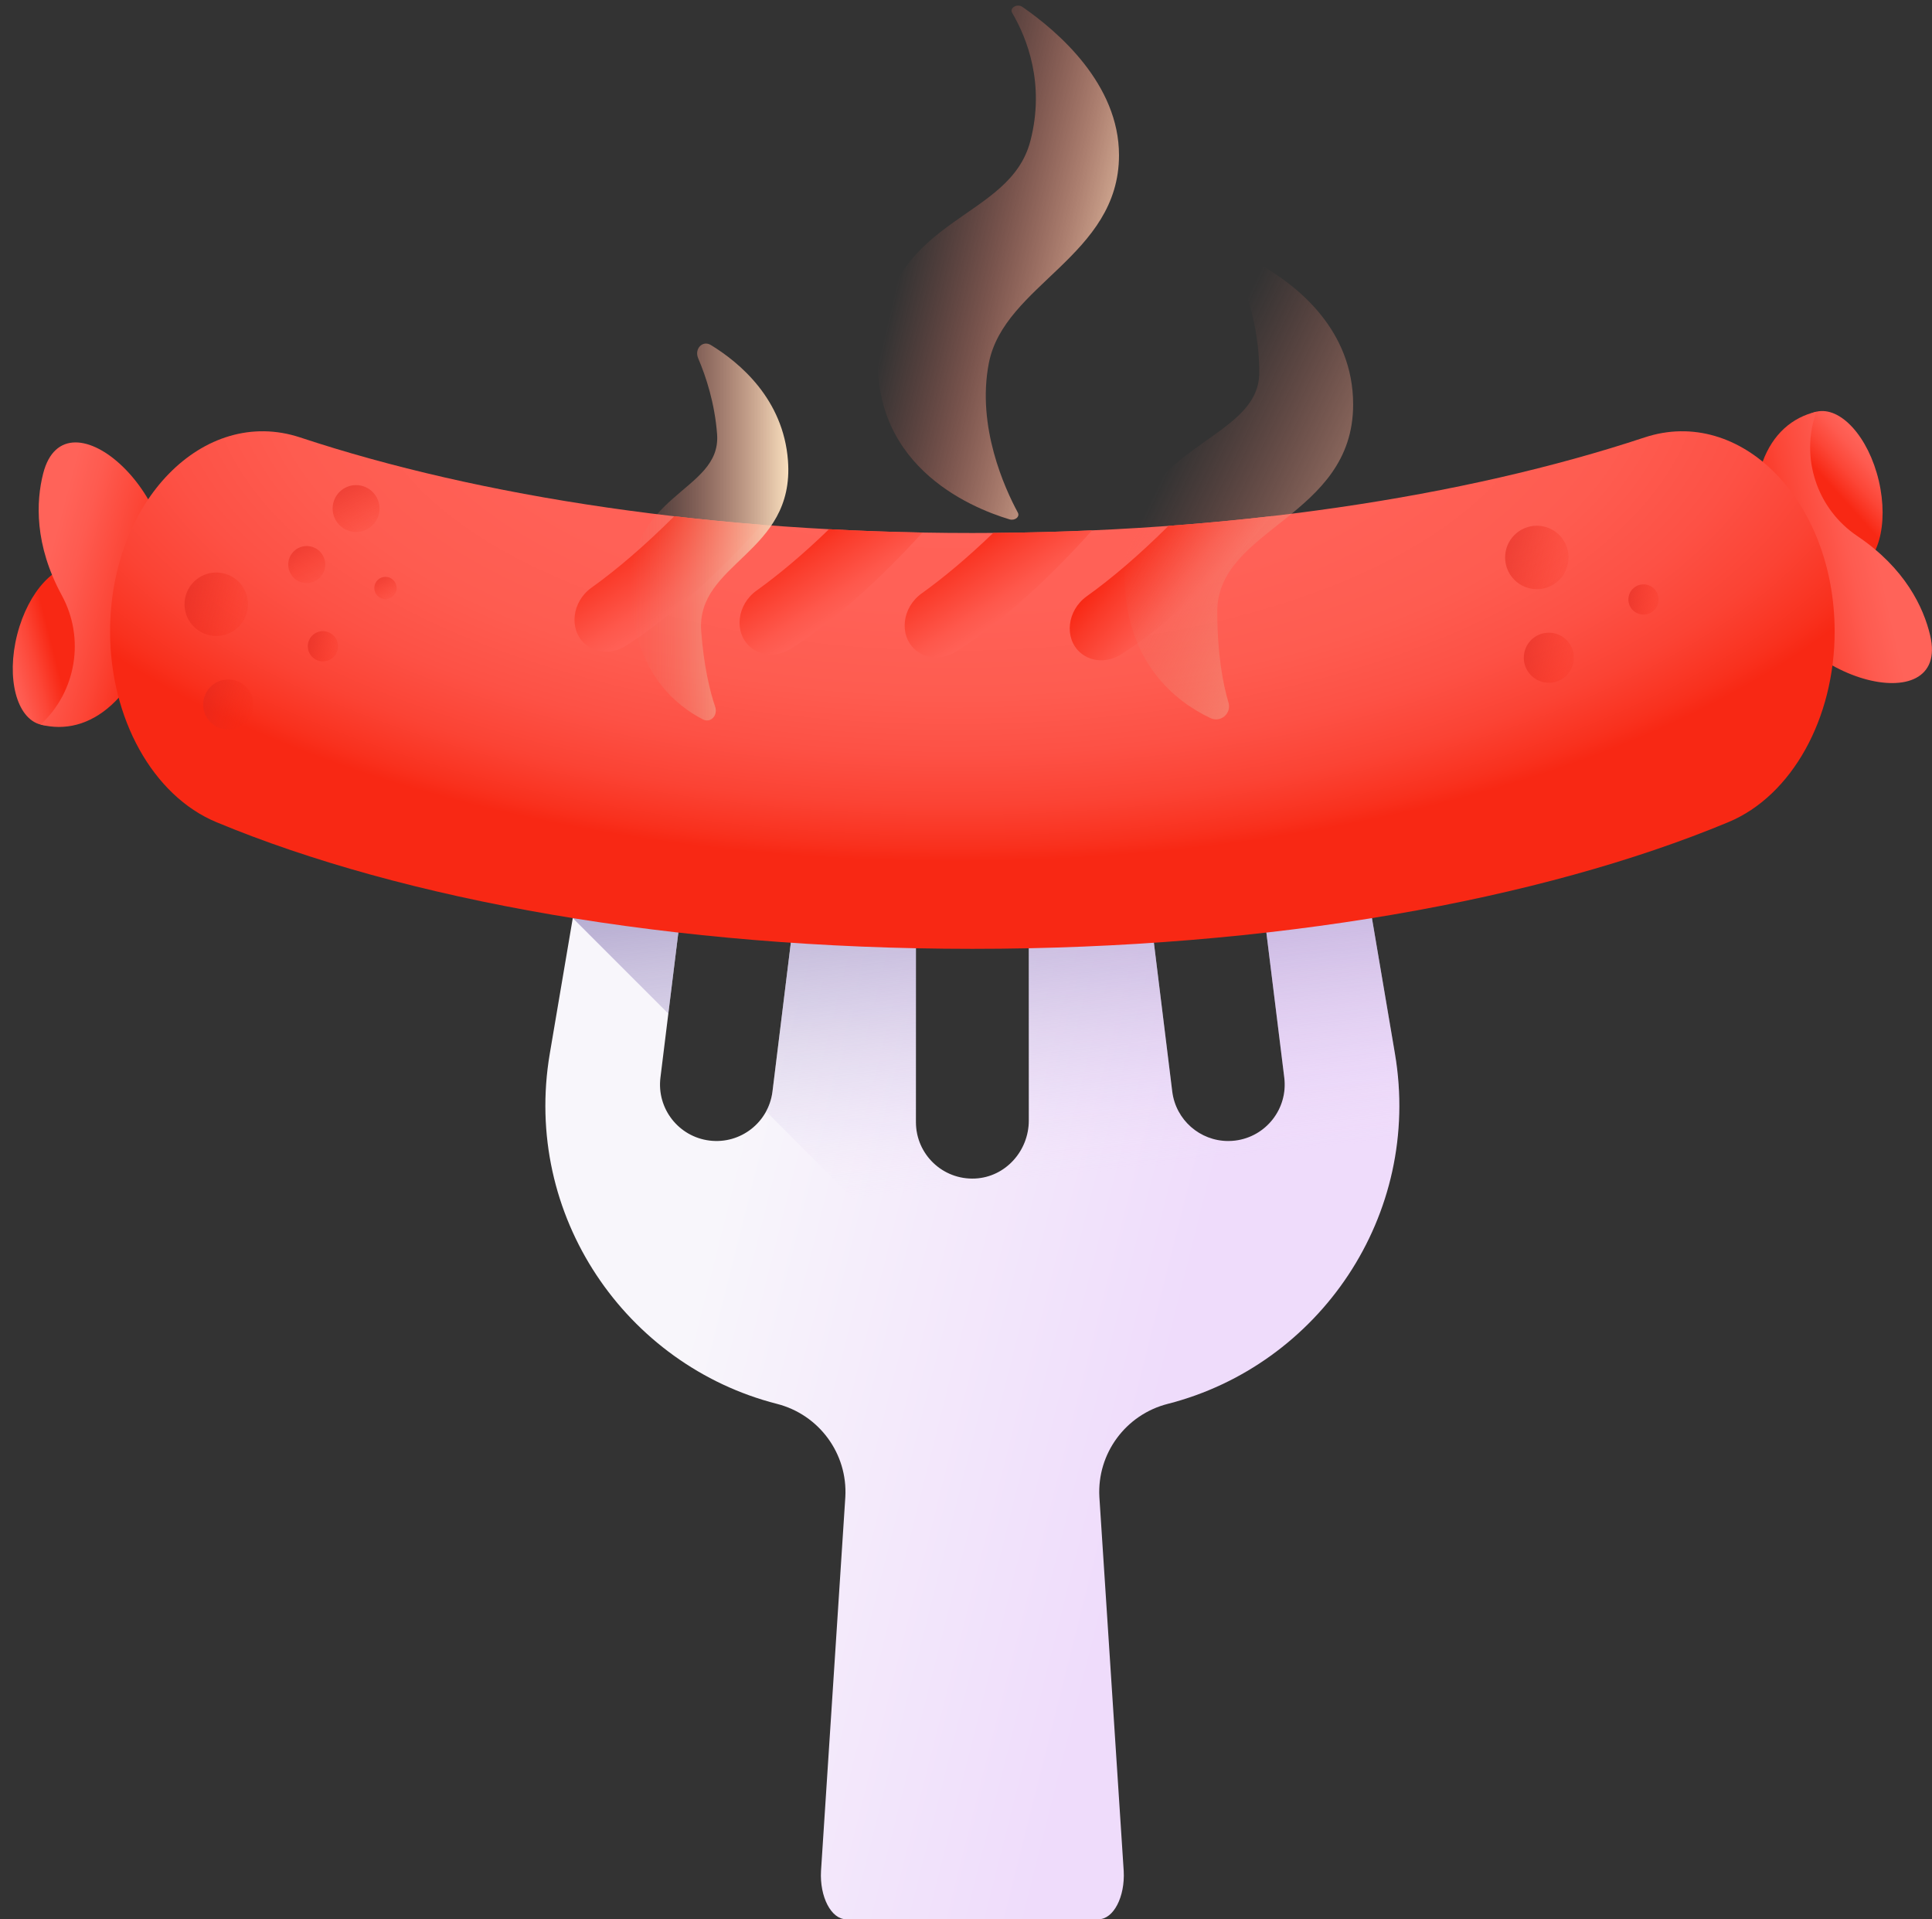 <svg width="151" height="150" viewBox="0 0 151 150" fill="none" xmlns="http://www.w3.org/2000/svg">
<rect x="0" y="0" width="151" height="150" fill="#333333" stroke="none"/>
<path d="M109.024 82.343L106.218 65.806C103.622 66.209 100.958 66.56 98.234 66.859L100.376 84.22C100.674 86.638 98.956 88.84 96.537 89.139C96.354 89.161 96.172 89.172 95.992 89.172C93.796 89.172 91.895 87.535 91.619 85.3L89.438 67.621C86.48 67.811 83.468 67.941 80.409 68.004V87.573C80.409 89.948 78.583 91.992 76.21 92.104C73.677 92.224 71.585 90.205 71.585 87.697V68.004C68.526 67.941 65.515 67.811 62.557 67.621L60.376 85.3C60.077 87.718 57.877 89.436 55.457 89.138C53.038 88.84 51.32 86.638 51.618 84.219L53.76 66.859C51.036 66.56 48.372 66.208 45.776 65.806L42.97 82.342C40.822 94.999 48.917 106.699 60.724 109.714C64.015 110.555 66.257 113.598 66.069 116.989L64.168 146.223C64.056 148.243 64.967 149.992 66.132 149.992H85.861C87.026 149.992 87.938 148.243 87.826 146.223L85.924 116.99C85.736 113.598 87.978 110.555 91.269 109.715C103.077 106.699 111.172 94.999 109.024 82.343Z" fill="url(#paint0_linear_343_7899)"/>
<path d="M109.024 82.343L106.218 65.807C103.622 66.209 100.958 66.561 98.234 66.86L100.376 84.22C100.674 86.639 98.956 88.841 96.538 89.139C96.355 89.162 96.172 89.173 95.992 89.173C93.796 89.173 91.895 87.536 91.619 85.301L89.438 67.622C86.48 67.812 83.468 67.942 80.409 68.005V87.573C80.409 89.949 78.584 91.993 76.211 92.105C73.677 92.224 71.586 90.205 71.586 87.698V68.005C68.527 67.942 65.515 67.812 62.557 67.622L60.376 85.301C60.306 85.865 60.13 86.388 59.874 86.859L86.594 113.579C87.475 111.71 89.153 110.256 91.27 109.715C103.077 106.7 111.172 95 109.024 82.343Z" fill="url(#paint1_linear_343_7899)"/>
<path d="M44.769 71.752L52.236 79.22L53.761 66.859C51.037 66.56 48.373 66.208 45.777 65.806L44.769 71.752Z" fill="url(#paint2_linear_343_7899)"/>
<path d="M3.176 56.629C1.295 56.149 0.475 52.997 1.345 49.589C2.215 46.18 4.445 43.806 6.326 44.286C8.207 44.766 9.027 47.919 8.157 51.327C7.287 54.736 5.057 57.109 3.176 56.629Z" fill="url(#paint3_linear_343_7899)"/>
<path d="M3.176 56.629C5.972 54.037 6.654 49.88 4.832 46.531C2.681 42.576 2.816 39.191 3.374 37.005C5.105 30.223 14.961 38.977 12.941 46.896C10.92 54.815 6.951 57.593 3.176 56.629Z" fill="url(#paint4_linear_343_7899)"/>
<path d="M141.962 32.175C143.852 31.731 146.037 34.147 146.841 37.571C147.646 40.996 146.766 44.132 144.876 44.575C142.986 45.019 140.802 42.603 139.997 39.179C139.192 35.754 140.072 32.618 141.962 32.175Z" fill="url(#paint5_linear_343_7899)"/>
<path d="M141.962 32.175C140.682 35.765 141.999 39.767 145.162 41.894C148.898 44.407 150.343 47.471 150.859 49.667C152.459 56.481 139.673 53.275 137.804 45.319C135.934 37.364 138.169 33.066 141.962 32.175Z" fill="url(#paint6_linear_343_7899)"/>
<path d="M128.529 34.188C114.487 38.838 96.111 41.655 75.997 41.655C55.883 41.655 37.507 38.838 23.465 34.188C15.921 31.691 8.604 39.178 8.604 49.358C8.604 56.156 11.955 62.19 16.906 64.251C31.516 70.335 52.579 74.154 75.997 74.154C99.415 74.154 120.478 70.335 135.088 64.251C140.039 62.19 143.391 56.156 143.391 49.358C143.39 39.178 136.072 31.691 128.529 34.188Z" fill="url(#paint7_radial_343_7899)"/>
<path d="M59.542 41.012C55.809 45.179 51.998 48.512 48.921 50.465C48.427 50.776 47.883 50.932 47.356 50.932C46.751 50.932 46.168 50.727 45.715 50.324C44.445 49.191 44.695 47.026 46.23 45.929C48.218 44.509 50.436 42.606 52.697 40.347C54.939 40.606 57.221 40.829 59.542 41.012Z" fill="url(#paint8_linear_343_7899)"/>
<path d="M72.1 41.62C68.477 45.606 64.8 48.794 61.824 50.688C61.33 51 60.785 51.156 60.259 51.156C59.653 51.156 59.071 50.95 58.618 50.547C57.344 49.415 57.597 47.25 59.133 46.153C60.885 44.9 62.815 43.276 64.794 41.359C67.197 41.488 69.632 41.576 72.1 41.62Z" fill="url(#paint9_linear_343_7899)"/>
<path d="M85.356 41.45C81.621 45.62 77.803 48.956 74.727 50.912C74.233 51.224 73.689 51.379 73.162 51.379C72.556 51.379 71.974 51.173 71.521 50.77C70.248 49.638 70.501 47.474 72.036 46.376C73.768 45.138 75.674 43.535 77.63 41.647C80.239 41.629 82.815 41.562 85.356 41.45Z" fill="url(#paint10_linear_343_7899)"/>
<path d="M99.436 40.332C99.112 40.709 98.783 41.088 98.448 41.465C94.65 45.732 90.756 49.147 87.627 51.135C87.136 51.447 86.592 51.603 86.065 51.603C85.459 51.603 84.877 51.397 84.421 50.994C83.15 49.865 83.403 47.697 84.939 46.6C86.903 45.197 89.092 43.324 91.327 41.097C94.083 40.897 96.789 40.638 99.436 40.332Z" fill="url(#paint11_linear_343_7899)"/>
<path d="M16.901 49.703C18.27 49.703 19.38 48.593 19.38 47.224C19.38 45.854 18.27 44.744 16.901 44.744C15.532 44.744 14.422 45.854 14.422 47.224C14.422 48.593 15.532 49.703 16.901 49.703Z" fill="url(#paint12_linear_343_7899)"/>
<path d="M17.839 57.018C18.92 57.018 19.797 56.141 19.797 55.06C19.797 53.979 18.92 53.103 17.839 53.103C16.758 53.103 15.882 53.979 15.882 55.06C15.882 56.141 16.758 57.018 17.839 57.018Z" fill="url(#paint13_linear_343_7899)"/>
<path d="M25.238 51.687C25.89 51.687 26.418 51.159 26.418 50.507C26.418 49.855 25.89 49.327 25.238 49.327C24.586 49.327 24.058 49.855 24.058 50.507C24.058 51.159 24.586 51.687 25.238 51.687Z" fill="url(#paint14_linear_343_7899)"/>
<path d="M27.829 41.577C28.84 41.577 29.661 40.756 29.661 39.744C29.661 38.733 28.84 37.912 27.829 37.912C26.817 37.912 25.997 38.733 25.997 39.744C25.997 40.756 26.817 41.577 27.829 41.577Z" fill="url(#paint15_linear_343_7899)"/>
<path d="M23.974 45.568C24.773 45.568 25.421 44.92 25.421 44.122C25.421 43.323 24.773 42.675 23.974 42.675C23.176 42.675 22.528 43.323 22.528 44.122C22.528 44.92 23.176 45.568 23.974 45.568Z" fill="url(#paint16_linear_343_7899)"/>
<path d="M30.127 46.825C30.609 46.825 31 46.435 31 45.953C31 45.472 30.609 45.081 30.127 45.081C29.646 45.081 29.255 45.472 29.255 45.953C29.255 46.435 29.646 46.825 30.127 46.825Z" fill="url(#paint17_linear_343_7899)"/>
<path d="M120.115 46.045C121.485 46.045 122.594 44.935 122.594 43.566C122.594 42.197 121.485 41.087 120.115 41.087C118.746 41.087 117.636 42.197 117.636 43.566C117.636 44.935 118.746 46.045 120.115 46.045Z" fill="url(#paint18_linear_343_7899)"/>
<path d="M121.053 53.36C122.134 53.36 123.01 52.484 123.01 51.403C123.01 50.322 122.134 49.446 121.053 49.446C119.972 49.446 119.096 50.322 119.096 51.403C119.096 52.484 119.972 53.36 121.053 53.36Z" fill="url(#paint19_linear_343_7899)"/>
<path d="M128.452 48.03C129.104 48.03 129.632 47.501 129.632 46.85C129.632 46.198 129.104 45.67 128.452 45.67C127.801 45.67 127.272 46.198 127.272 46.85C127.272 47.501 127.801 48.03 128.452 48.03Z" fill="url(#paint20_linear_343_7899)"/>
<path d="M97.019 21.92C96.666 21.026 97.637 20.19 98.473 20.666C101.425 22.344 105.758 25.798 105.758 31.611C105.758 40.426 95.14 41.257 95.14 47.787C95.14 51.138 95.584 53.452 96.016 54.91C96.266 55.754 95.402 56.498 94.607 56.122C91.961 54.87 87.892 51.816 87.892 44.871C87.892 34.58 98.422 34.733 98.422 29.106C98.422 26.168 97.705 23.653 97.019 21.92Z" fill="url(#paint21_linear_343_7899)"/>
<path d="M79.11 1.008C78.879 0.614 79.496 0.256 79.91 0.541C82.715 2.481 87.458 6.581 87.458 12.129C87.458 20.005 78.481 22.234 77.285 28.376C76.317 33.344 78.535 38.18 79.551 40.059C79.728 40.385 79.322 40.715 78.901 40.589C75.808 39.663 67.486 36.23 68.729 26.34C69.933 16.759 78.938 17.197 80.536 10.998C81.684 6.548 80.269 2.986 79.11 1.008Z" fill="url(#paint22_linear_343_7899)"/>
<path d="M54.567 27.999C54.252 27.262 54.912 26.572 55.555 26.963C57.826 28.349 61.222 31.199 61.585 35.995C62.136 43.269 54.396 43.955 54.804 49.343C55.013 52.108 55.484 54.017 55.892 55.221C56.128 55.918 55.541 56.532 54.934 56.221C52.914 55.188 49.737 52.668 49.303 46.937C48.659 38.445 56.397 38.572 56.045 33.928C55.861 31.504 55.178 29.428 54.567 27.999Z" fill="url(#paint23_linear_343_7899)"/>
<defs>
<linearGradient id="paint0_linear_343_7899" x1="54.751" y1="99.997" x2="90.927" y2="109.115" gradientUnits="userSpaceOnUse">
<stop stop-color="#F8F6FB"/>
<stop offset="1" stop-color="#EFDCFB"/>
</linearGradient>
<linearGradient id="paint1_linear_343_7899" x1="85.25" y1="91.698" x2="81.133" y2="54.197" gradientUnits="userSpaceOnUse">
<stop stop-color="#EFDCFB" stop-opacity="0"/>
<stop offset="0.029" stop-color="#E9D6F7" stop-opacity="0.029"/>
<stop offset="0.22" stop-color="#C5B5DE" stop-opacity="0.22"/>
<stop offset="0.414" stop-color="#AA9BCB" stop-opacity="0.414"/>
<stop offset="0.608" stop-color="#9688BD" stop-opacity="0.608"/>
<stop offset="0.803" stop-color="#8A7DB5" stop-opacity="0.803"/>
<stop offset="1" stop-color="#8679B2"/>
</linearGradient>
<linearGradient id="paint2_linear_343_7899" x1="52.123" y1="95.334" x2="48.005" y2="57.834" gradientUnits="userSpaceOnUse">
<stop stop-color="#EFDCFB" stop-opacity="0"/>
<stop offset="0.029" stop-color="#E9D6F7" stop-opacity="0.029"/>
<stop offset="0.22" stop-color="#C5B5DE" stop-opacity="0.22"/>
<stop offset="0.414" stop-color="#AA9BCB" stop-opacity="0.414"/>
<stop offset="0.608" stop-color="#9688BD" stop-opacity="0.608"/>
<stop offset="0.803" stop-color="#8A7DB5" stop-opacity="0.803"/>
<stop offset="1" stop-color="#8679B2"/>
</linearGradient>
<linearGradient id="paint3_linear_343_7899" x1="0.102" y1="51.657" x2="4.139" y2="50.62" gradientUnits="userSpaceOnUse">
<stop stop-color="#FF6359"/>
<stop offset="0.224" stop-color="#FE5B50"/>
<stop offset="0.595" stop-color="#FC4637"/>
<stop offset="1" stop-color="#F82814"/>
</linearGradient>
<linearGradient id="paint4_linear_343_7899" x1="3.387" y1="45.225" x2="12.643" y2="47.675" gradientUnits="userSpaceOnUse">
<stop stop-color="#FF6359"/>
<stop offset="0.224" stop-color="#FE5B50"/>
<stop offset="0.595" stop-color="#FC4637"/>
<stop offset="1" stop-color="#F82814"/>
</linearGradient>
<linearGradient id="paint5_linear_343_7899" x1="146.533" y1="35.558" x2="143.43" y2="38.345" gradientUnits="userSpaceOnUse">
<stop stop-color="#FF6359"/>
<stop offset="0.224" stop-color="#FE5B50"/>
<stop offset="0.595" stop-color="#FC4637"/>
<stop offset="1" stop-color="#F82814"/>
</linearGradient>
<linearGradient id="paint6_linear_343_7899" x1="146.593" y1="42.783" x2="137.247" y2="44.891" gradientUnits="userSpaceOnUse">
<stop stop-color="#FF6359"/>
<stop offset="0.224" stop-color="#FE5B50"/>
<stop offset="0.595" stop-color="#FC4637"/>
<stop offset="1" stop-color="#F82814"/>
</linearGradient>
<radialGradient id="paint7_radial_343_7899" cx="0" cy="0" r="1" gradientUnits="userSpaceOnUse" gradientTransform="translate(74.624 28.844) scale(80.883 38.5)">
<stop stop-color="#FF6359"/>
<stop offset="0.484" stop-color="#FF6157"/>
<stop offset="0.659" stop-color="#FE5C50"/>
<stop offset="0.783" stop-color="#FD5145"/>
<stop offset="0.884" stop-color="#FB4334"/>
<stop offset="0.969" stop-color="#F9311E"/>
<stop offset="1" stop-color="#F82814"/>
</radialGradient>
<linearGradient id="paint8_linear_343_7899" x1="53.887" y1="47.674" x2="49.716" y2="41.279" gradientUnits="userSpaceOnUse">
<stop stop-color="#FF6359"/>
<stop offset="0.262" stop-color="#FE584C"/>
<stop offset="0.748" stop-color="#FA3A29"/>
<stop offset="1" stop-color="#F82814"/>
</linearGradient>
<linearGradient id="paint9_linear_343_7899" x1="66.573" y1="48.023" x2="62.546" y2="41.848" gradientUnits="userSpaceOnUse">
<stop stop-color="#FF6359"/>
<stop offset="0.262" stop-color="#FE584C"/>
<stop offset="0.748" stop-color="#FA3A29"/>
<stop offset="1" stop-color="#F82814"/>
</linearGradient>
<linearGradient id="paint10_linear_343_7899" x1="79.69" y1="48.106" x2="75.674" y2="41.948" gradientUnits="userSpaceOnUse">
<stop stop-color="#FF6359"/>
<stop offset="0.262" stop-color="#FE584C"/>
<stop offset="0.748" stop-color="#FA3A29"/>
<stop offset="1" stop-color="#F82814"/>
</linearGradient>
<linearGradient id="paint11_linear_343_7899" x1="93.616" y1="47.078" x2="88.175" y2="42.519" gradientUnits="userSpaceOnUse">
<stop stop-color="#FF6359"/>
<stop offset="0.262" stop-color="#FE584C"/>
<stop offset="0.748" stop-color="#FA3A29"/>
<stop offset="1" stop-color="#F82814"/>
</linearGradient>
<linearGradient id="paint12_linear_343_7899" x1="20.706" y1="48.231" x2="9.366" y2="45.226" gradientUnits="userSpaceOnUse">
<stop stop-color="#F82814" stop-opacity="0"/>
<stop offset="0.245" stop-color="#F12817" stop-opacity="0.245"/>
<stop offset="0.605" stop-color="#DD2820" stop-opacity="0.605"/>
<stop offset="1" stop-color="#C0272D"/>
</linearGradient>
<linearGradient id="paint13_linear_343_7899" x1="20.878" y1="55.861" x2="11.925" y2="53.49" gradientUnits="userSpaceOnUse">
<stop stop-color="#F82814" stop-opacity="0"/>
<stop offset="0.245" stop-color="#F12817" stop-opacity="0.245"/>
<stop offset="0.605" stop-color="#DD2820" stop-opacity="0.605"/>
<stop offset="1" stop-color="#C0272D"/>
</linearGradient>
<linearGradient id="paint14_linear_343_7899" x1="27.13" y1="51.005" x2="21.733" y2="49.575" gradientUnits="userSpaceOnUse">
<stop stop-color="#F82814" stop-opacity="0"/>
<stop offset="0.245" stop-color="#F12817" stop-opacity="0.245"/>
<stop offset="0.605" stop-color="#DD2820" stop-opacity="0.605"/>
<stop offset="1" stop-color="#C0272D"/>
</linearGradient>
<linearGradient id="paint15_linear_343_7899" x1="29.104" y1="42.068" x2="25.175" y2="34.339" gradientUnits="userSpaceOnUse">
<stop stop-color="#F82814" stop-opacity="0"/>
<stop offset="0.245" stop-color="#F12817" stop-opacity="0.245"/>
<stop offset="0.605" stop-color="#DD2820" stop-opacity="0.605"/>
<stop offset="1" stop-color="#C0272D"/>
</linearGradient>
<linearGradient id="paint16_linear_343_7899" x1="24.983" y1="45.921" x2="21.881" y2="39.819" gradientUnits="userSpaceOnUse">
<stop stop-color="#F82814" stop-opacity="0"/>
<stop offset="0.245" stop-color="#F12817" stop-opacity="0.245"/>
<stop offset="0.605" stop-color="#DD2820" stop-opacity="0.605"/>
<stop offset="1" stop-color="#C0272D"/>
</linearGradient>
<linearGradient id="paint17_linear_343_7899" x1="30.739" y1="46.975" x2="28.869" y2="43.296" gradientUnits="userSpaceOnUse">
<stop stop-color="#F82814" stop-opacity="0"/>
<stop offset="0.245" stop-color="#F12817" stop-opacity="0.245"/>
<stop offset="0.605" stop-color="#DD2820" stop-opacity="0.605"/>
<stop offset="1" stop-color="#C0272D"/>
</linearGradient>
<linearGradient id="paint18_linear_343_7899" x1="123.893" y1="44.55" x2="112.553" y2="41.546" gradientUnits="userSpaceOnUse">
<stop stop-color="#F82814" stop-opacity="0"/>
<stop offset="0.245" stop-color="#F12817" stop-opacity="0.245"/>
<stop offset="0.605" stop-color="#DD2820" stop-opacity="0.605"/>
<stop offset="1" stop-color="#C0272D"/>
</linearGradient>
<linearGradient id="paint19_linear_343_7899" x1="124.064" y1="52.181" x2="115.112" y2="49.809" gradientUnits="userSpaceOnUse">
<stop stop-color="#F82814" stop-opacity="0"/>
<stop offset="0.245" stop-color="#F12817" stop-opacity="0.245"/>
<stop offset="0.605" stop-color="#DD2820" stop-opacity="0.605"/>
<stop offset="1" stop-color="#C0272D"/>
</linearGradient>
<linearGradient id="paint20_linear_343_7899" x1="130.317" y1="47.325" x2="124.92" y2="45.895" gradientUnits="userSpaceOnUse">
<stop stop-color="#F82814" stop-opacity="0"/>
<stop offset="0.245" stop-color="#F12817" stop-opacity="0.245"/>
<stop offset="0.605" stop-color="#DD2820" stop-opacity="0.605"/>
<stop offset="1" stop-color="#C0272D"/>
</linearGradient>
<linearGradient id="paint21_linear_343_7899" x1="91.421" y1="35.956" x2="115.832" y2="47.574" gradientUnits="userSpaceOnUse">
<stop stop-color="#E87264" stop-opacity="0"/>
<stop offset="1" stop-color="#F8DFBE"/>
</linearGradient>
<linearGradient id="paint22_linear_343_7899" x1="70.922" y1="18.549" x2="89.272" y2="22.867" gradientUnits="userSpaceOnUse">
<stop stop-color="#E87264" stop-opacity="0"/>
<stop offset="0.158" stop-color="#E97869" stop-opacity="0.158"/>
<stop offset="0.378" stop-color="#EC8B78" stop-opacity="0.378"/>
<stop offset="0.635" stop-color="#F0A991" stop-opacity="0.635"/>
<stop offset="0.919" stop-color="#F6D2B3" stop-opacity="0.919"/>
<stop offset="1" stop-color="#F8DFBE"/>
</linearGradient>
<linearGradient id="paint23_linear_343_7899" x1="49.265" y1="41.577" x2="61.614" y2="41.577" gradientUnits="userSpaceOnUse">
<stop stop-color="#E87264" stop-opacity="0"/>
<stop offset="1" stop-color="#F8DFBE"/>
</linearGradient>
</defs>
</svg>
